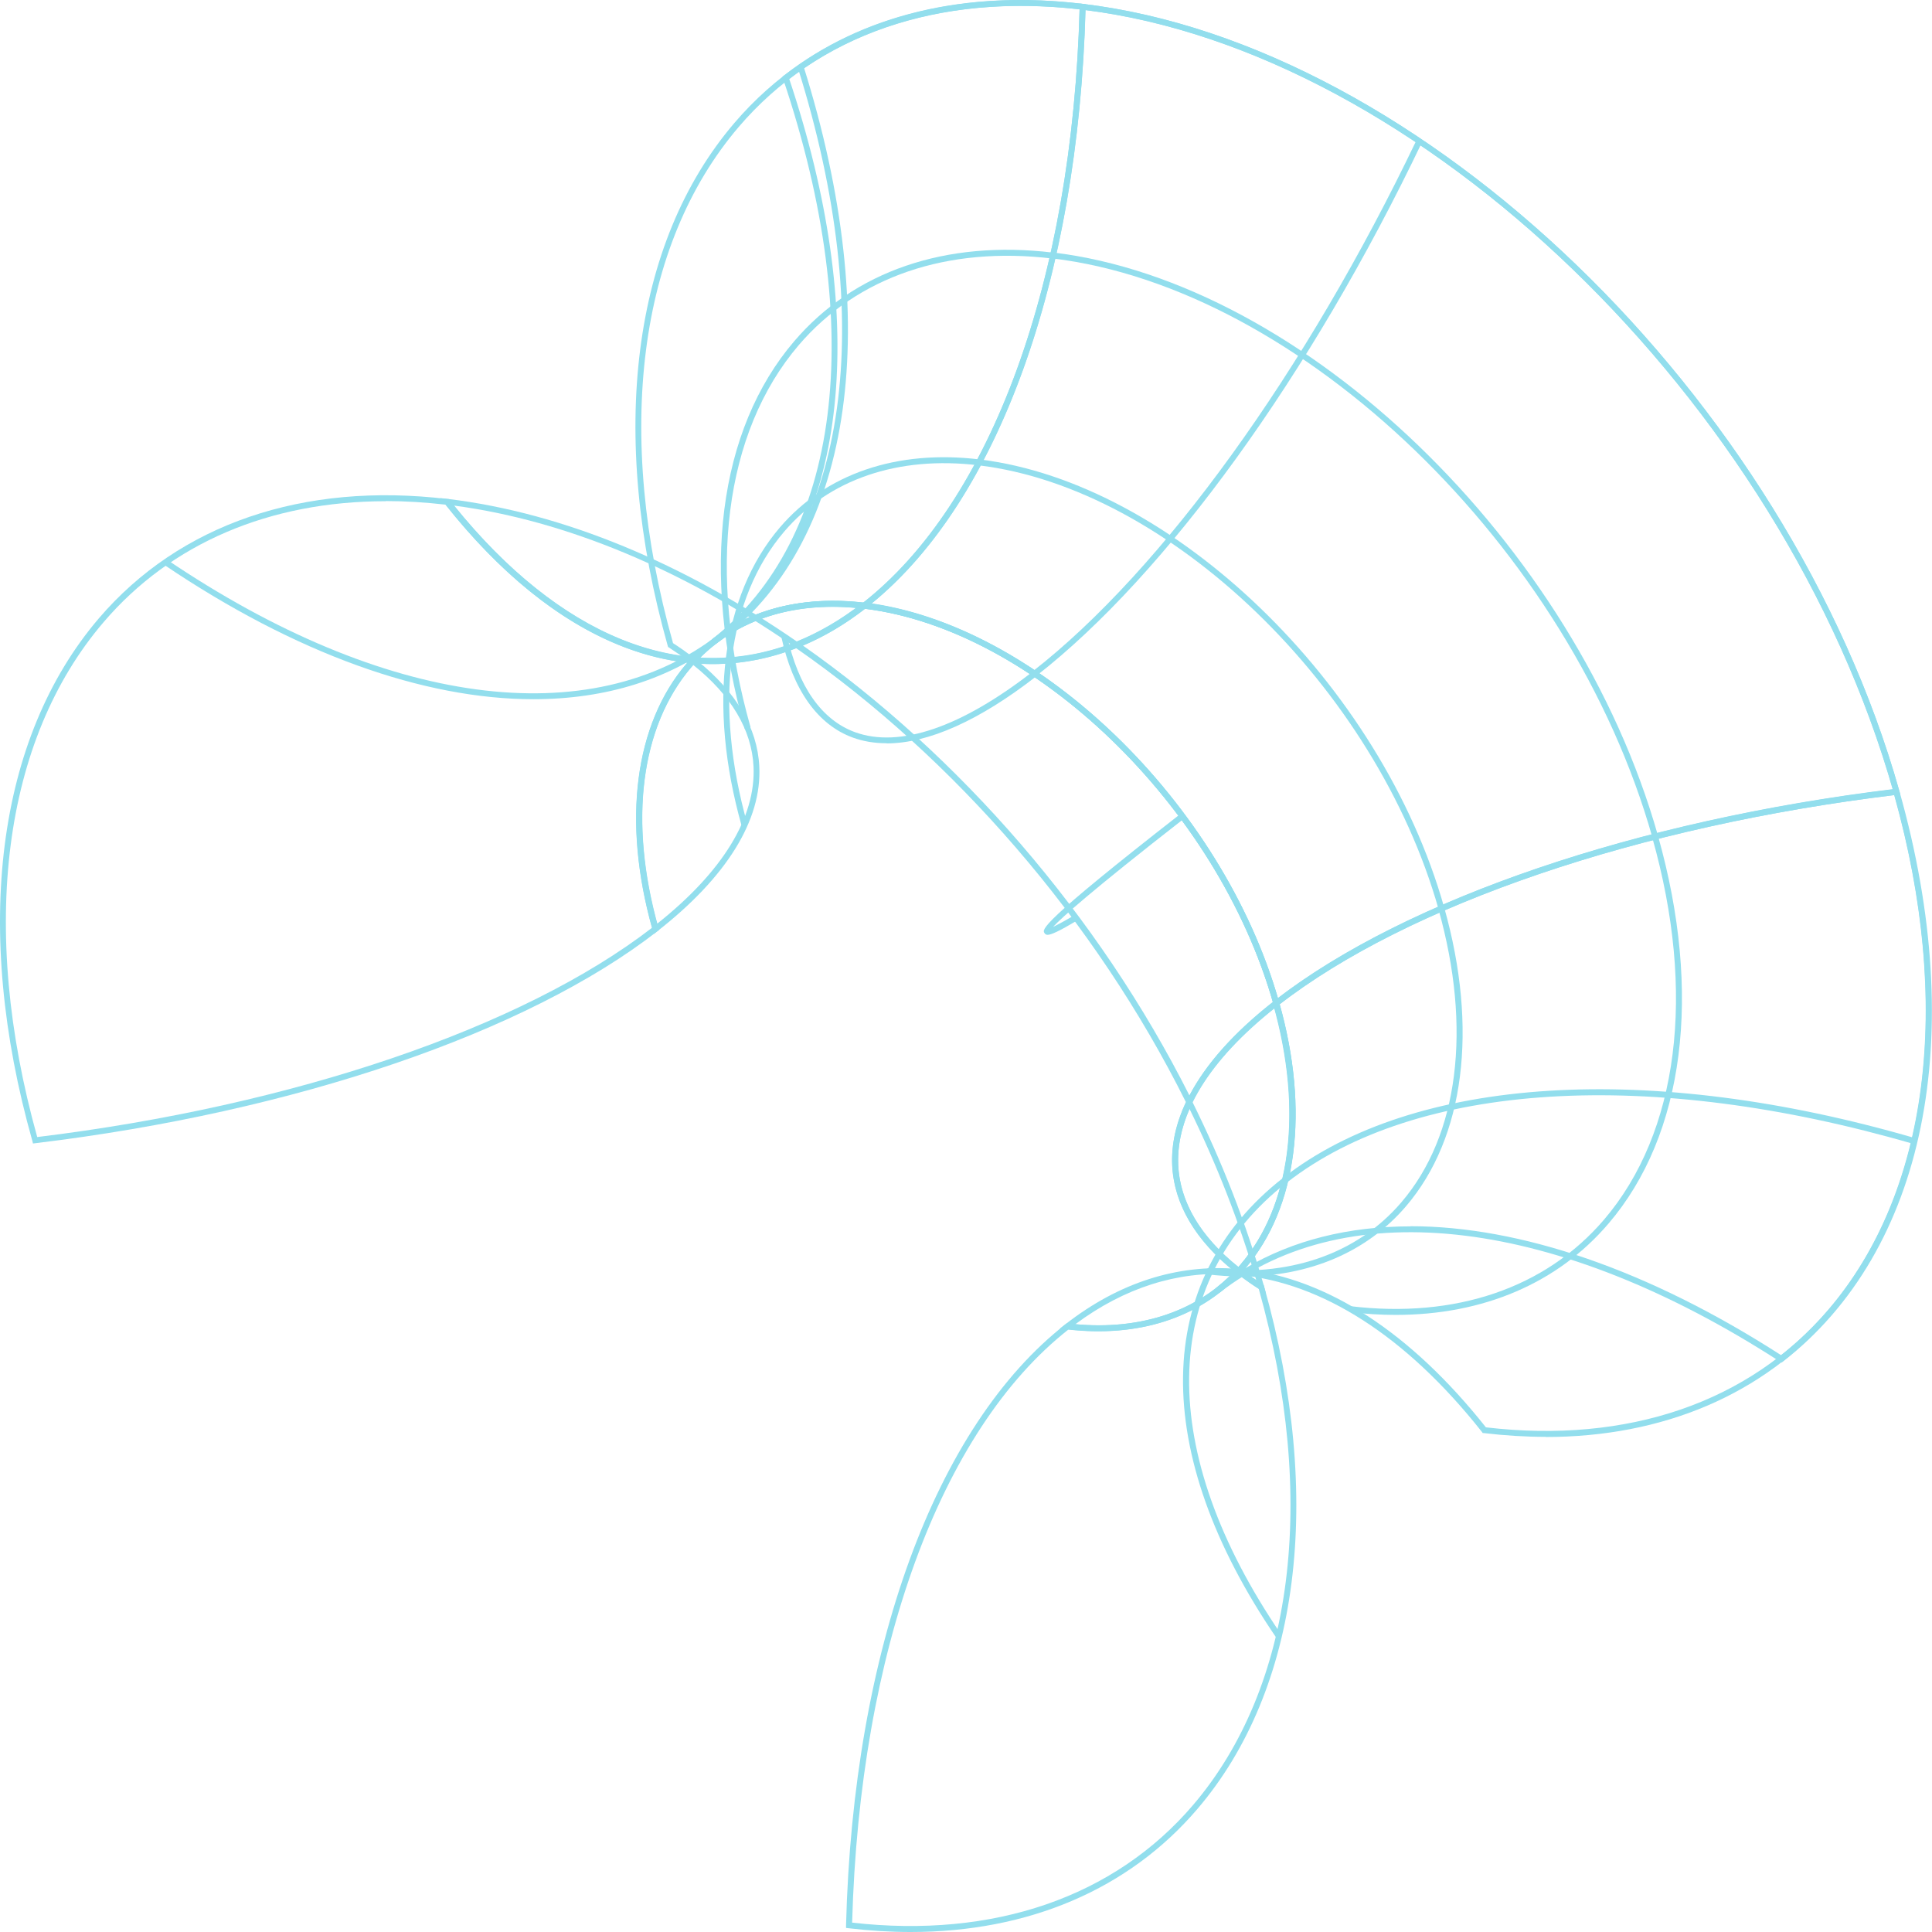 <svg width="140" height="140" viewBox="0 0 140 140" fill="none" xmlns="http://www.w3.org/2000/svg">
<path d="M2.393 82.87L2.348 82.689C-2.005 67.289 -0.252 53.485 7.164 44.806C12.998 37.983 21.975 34.906 32.433 36.162H32.523L32.58 36.241C38.086 43.222 44.191 47.069 50.183 47.624C53.157 44.467 57.555 43.064 62.654 43.675L63.174 43.731L62.767 44.048C58.866 47.092 54.649 48.404 50.353 48.065C50.262 48.156 50.183 48.257 50.093 48.359C46.407 52.67 45.548 59.55 47.719 67.244L47.764 67.38L47.651 67.47C38.21 74.825 21.364 80.573 2.597 82.836L2.416 82.859L2.393 82.87ZM27.956 36.32C19.544 36.32 12.388 39.364 7.503 45.089C0.2 53.621 -1.541 67.21 2.698 82.395C21.251 80.132 37.871 74.474 47.244 67.233C45.084 59.459 45.989 52.489 49.742 48.088C49.765 48.065 49.776 48.042 49.799 48.02C43.829 47.352 37.769 43.482 32.286 36.569C30.805 36.399 29.358 36.309 27.945 36.309L27.956 36.32ZM50.737 47.669C54.627 47.895 58.482 46.707 62.054 44.048C57.464 43.618 53.496 44.897 50.737 47.669Z" fill="#92DEED"/>
<path d="M38.651 50.667C30.703 50.667 21.41 47.364 11.856 40.903L12.094 40.552C27.831 51.188 42.8 53.202 52.139 45.926L52.399 46.266C48.612 49.219 43.931 50.667 38.651 50.667Z" fill="#92DEED"/>
<path d="M91.744 93.733L91.269 93.427C87.289 90.904 85.107 87.803 84.938 84.454C84.87 82.949 85.209 81.41 85.933 79.86C79.353 66.656 69.132 54.922 57.69 46.967C49.358 50.226 40.166 46.56 32.23 36.501L31.902 36.094L32.422 36.15C40.901 37.169 49.618 40.88 57.736 46.481C59.352 45.825 60.935 44.908 62.473 43.709L62.541 43.652H62.631C75.113 45.157 88.59 58.147 92.671 72.619L92.716 72.754L92.603 72.845C89.652 75.153 87.561 77.518 86.407 79.849C88.544 84.16 90.297 88.629 91.586 93.178L91.733 93.721L91.744 93.733ZM86.193 80.358C85.594 81.739 85.311 83.108 85.379 84.443C85.526 87.498 87.47 90.372 91.032 92.76C89.799 88.539 88.171 84.386 86.204 80.37L86.193 80.358ZM58.177 46.775C69.505 54.718 79.613 66.328 86.193 79.385C87.38 77.111 89.415 74.825 92.241 72.607C88.16 58.373 74.943 45.632 62.688 44.116C61.229 45.248 59.714 46.141 58.177 46.786V46.775ZM32.908 36.637C40.551 46.108 49.313 49.604 57.272 46.662C49.46 41.31 41.082 37.723 32.908 36.637Z" fill="#92DEED"/>
<path d="M64.237 53.858C63.366 53.858 62.552 53.722 61.806 53.451C59.251 52.523 57.453 49.989 56.616 46.141L57.035 46.051C57.837 49.751 59.545 52.172 61.953 53.055C65.186 54.232 69.652 52.704 74.853 48.653L75.113 48.993C70.975 52.218 67.267 53.87 64.237 53.87V53.858Z" fill="#92DEED"/>
<path d="M75.916 67.742C75.791 67.742 75.735 67.685 75.689 67.617C75.509 67.357 75.26 66.995 85.548 58.973L85.808 59.312C79.002 64.619 76.933 66.497 76.311 67.165C76.594 67.029 77.058 66.791 77.86 66.316L78.075 66.69C76.707 67.504 76.164 67.742 75.904 67.742H75.916Z" fill="#92DEED"/>
<path d="M65.989 140C64.531 140 63.027 139.909 61.501 139.728L61.308 139.706V139.513C61.817 119.61 67.775 103.317 77.227 95.95L77.295 95.894H77.385C82.315 96.493 86.566 95.158 89.449 92.137C86.634 89.874 85.085 87.26 84.949 84.466C84.757 80.573 87.323 76.443 92.354 72.517L92.603 72.325L92.694 72.63C94.909 80.46 94.005 87.487 90.229 91.911C90.184 91.968 90.127 92.024 90.082 92.081C90.523 92.42 91.009 92.748 91.507 93.076L91.574 93.122L91.597 93.201C95.938 108.601 94.186 122.405 86.769 131.084C81.795 136.911 74.525 140 65.989 140ZM61.749 139.321C71.981 140.487 80.754 137.477 86.453 130.801C93.756 122.247 95.486 108.612 91.213 93.393C90.715 93.076 90.24 92.737 89.788 92.397C86.826 95.52 82.473 96.912 77.431 96.335C68.137 103.633 62.292 119.678 61.749 139.321ZM92.366 73.06C87.617 76.828 85.209 80.766 85.379 84.443C85.503 87.113 87.007 89.625 89.743 91.809C89.799 91.752 89.856 91.685 89.901 91.628C93.53 87.374 94.423 80.618 92.366 73.049V73.06Z" fill="#92DEED"/>
<path d="M92.49 118.682C83.298 105.217 83.479 92.748 92.999 85.337L93.259 85.676C83.954 92.929 83.796 105.184 92.841 118.445L92.49 118.682Z" fill="#92DEED"/>
<path d="M47.379 67.674L47.289 67.368C45.084 59.538 45.977 52.512 49.754 48.088C49.799 48.031 49.855 47.974 49.901 47.918C49.46 47.578 48.974 47.25 48.476 46.922L48.408 46.877L48.386 46.798C44.044 31.398 45.797 17.593 53.213 8.915C59.036 2.092 68.013 -0.975 78.471 0.281L78.663 0.304V0.496C78.154 20.4 72.196 36.693 62.744 44.059L62.676 44.116H62.586C57.657 43.516 53.406 44.852 50.523 47.873C53.338 50.136 54.886 52.749 55.022 55.544C55.214 59.437 52.648 63.567 47.617 67.493L47.368 67.685L47.379 67.674ZM50.24 48.178C50.183 48.235 50.138 48.303 50.081 48.359C46.452 52.614 45.559 59.369 47.617 66.939C52.365 63.171 54.773 59.233 54.604 55.556C54.48 52.885 52.976 50.373 50.24 48.19V48.178ZM48.77 46.605C49.267 46.922 49.742 47.262 50.195 47.601C53.157 44.478 57.51 43.086 62.552 43.663C71.845 36.365 77.691 20.32 78.233 0.677C68.001 -0.499 59.228 2.522 53.53 9.198C46.226 17.752 44.496 31.387 48.77 46.605Z" fill="#92DEED"/>
<path d="M53.745 59.855C51.269 51.075 52.275 43.188 56.503 38.232C59.839 34.328 64.971 32.575 70.952 33.288L70.907 33.718C65.085 33.016 60.076 34.724 56.831 38.515C52.693 43.358 51.721 51.097 54.163 59.742L53.745 59.855Z" fill="#92DEED"/>
<path d="M53.971 52.817C50.749 41.4 52.049 31.16 57.555 24.722C61.885 19.653 68.544 17.367 76.311 18.306L76.266 18.736C68.646 17.82 62.122 20.049 57.883 25.005C52.478 31.33 51.201 41.434 54.389 52.704L53.971 52.817Z" fill="#92DEED"/>
<path d="M52.399 46.266L52.139 45.926C61.478 38.651 63.592 23.319 57.815 4.909L58.222 4.785C64.056 23.364 61.885 38.877 52.399 46.266Z" fill="#92DEED"/>
<path d="M92.366 73.06L92.275 72.754C88.228 58.43 74.921 45.587 62.597 44.105L62.077 44.048L62.484 43.731C71.846 36.433 77.736 20.275 78.233 0.496V0.259L78.471 0.281C103.039 3.223 129.585 28.807 137.635 57.321L137.703 57.558L137.454 57.592C118.754 59.844 101.987 65.558 92.615 72.868L92.366 73.06ZM63.151 43.743C75.395 45.508 88.477 58.169 92.603 72.325C102.044 65.094 118.652 59.448 137.16 57.185C129.099 29.01 102.937 3.778 78.663 0.734C78.12 20.253 72.343 36.263 63.151 43.743Z" fill="#92DEED"/>
<path d="M104.248 65.898C99.703 49.808 84.746 35.37 70.907 33.718L70.952 33.288C84.949 34.962 100.076 49.536 104.655 65.773L104.237 65.886L104.248 65.898Z" fill="#92DEED"/>
<path d="M119.737 60.681C113.813 39.703 94.31 20.886 76.255 18.725L76.3 18.295C94.514 20.468 114.175 39.432 120.144 60.557L119.726 60.67L119.737 60.681Z" fill="#92DEED"/>
<path d="M75.102 48.982L74.841 48.642C84.225 41.333 94.627 26.928 102.665 10.114L103.05 10.295C94.989 27.155 84.542 41.615 75.102 48.97V48.982Z" fill="#92DEED"/>
<path d="M112.027 104.12C110.568 104.12 109.065 104.029 107.538 103.848H107.448L107.391 103.769C101.885 96.799 95.78 92.941 89.788 92.386C86.814 95.543 82.416 96.935 77.318 96.335L76.797 96.278L77.204 95.962C81.105 92.918 85.334 91.605 89.618 91.945C89.709 91.854 89.788 91.752 89.879 91.651C93.564 87.34 94.423 80.46 92.253 72.766L92.207 72.63L92.32 72.54C101.761 65.185 118.607 59.437 137.375 57.174L137.556 57.151L137.601 57.332C141.942 72.732 140.19 86.536 132.773 95.215C127.799 101.042 120.529 104.131 111.993 104.131L112.027 104.12ZM107.674 103.43C117.951 104.64 126.758 101.619 132.479 94.921C139.772 86.389 141.513 72.8 137.262 57.615C118.709 59.878 102.089 65.535 92.716 72.777C94.876 80.551 93.971 87.521 90.218 91.922C90.195 91.945 90.184 91.968 90.161 91.979C96.131 92.646 102.191 96.516 107.674 103.43ZM77.917 95.962C82.507 96.38 86.475 95.113 89.234 92.341C85.334 92.103 81.489 93.303 77.917 95.962Z" fill="#92DEED"/>
<path d="M90.014 92.499C89.177 92.499 88.318 92.443 87.448 92.341L87.493 91.911C93.327 92.612 98.324 90.904 101.557 87.113C105.695 82.27 106.668 74.531 104.237 65.886L104.655 65.773C107.131 74.554 106.125 82.44 101.897 87.396C99.048 90.734 94.887 92.499 90.014 92.499Z" fill="#92DEED"/>
<path d="M101.139 95.283C100.054 95.283 98.946 95.215 97.804 95.079L97.849 94.649C105.469 95.566 111.993 93.337 116.233 88.381C121.637 82.055 122.914 71.951 119.726 60.681L120.144 60.568C123.367 71.985 122.066 82.225 116.56 88.663C112.863 92.997 107.47 95.283 101.139 95.283Z" fill="#92DEED"/>
<path d="M93.259 85.676L92.999 85.337C102.462 77.959 119.568 76.885 138.777 82.474L138.652 82.893C119.579 77.348 102.62 78.389 93.259 85.688V85.676Z" fill="#92DEED"/>
<path d="M129.087 98.734L128.963 98.655C112.886 88.267 97.725 86.4 88.386 93.665L88.126 93.325C93.236 89.342 94.796 81.648 92.275 72.743C88.228 58.418 74.921 45.576 62.597 44.093C58.38 43.584 54.66 44.478 51.857 46.662L51.597 46.322C60.924 39.047 62.857 23.862 56.741 5.701L56.696 5.554L56.82 5.464C62.473 1.062 69.969 -0.748 78.471 0.281C103.039 3.223 129.585 28.807 137.635 57.321C142.677 75.165 139.523 90.61 129.212 98.655L129.087 98.745V98.734ZM102.202 88.856C110.15 88.856 119.455 92.013 129.065 98.202C139.138 90.248 142.191 75.017 137.216 57.423C129.212 29.067 102.835 3.619 78.425 0.7C70.093 -0.296 62.755 1.436 57.193 5.724C62.869 22.697 61.557 37.101 53.779 44.976C56.311 43.731 59.33 43.29 62.654 43.686C75.135 45.18 88.612 58.169 92.694 72.641C94.921 80.539 93.994 87.509 90.263 91.888C93.7 89.863 97.747 88.867 102.213 88.867L102.202 88.856Z" fill="#92DEED"/>
</svg>
